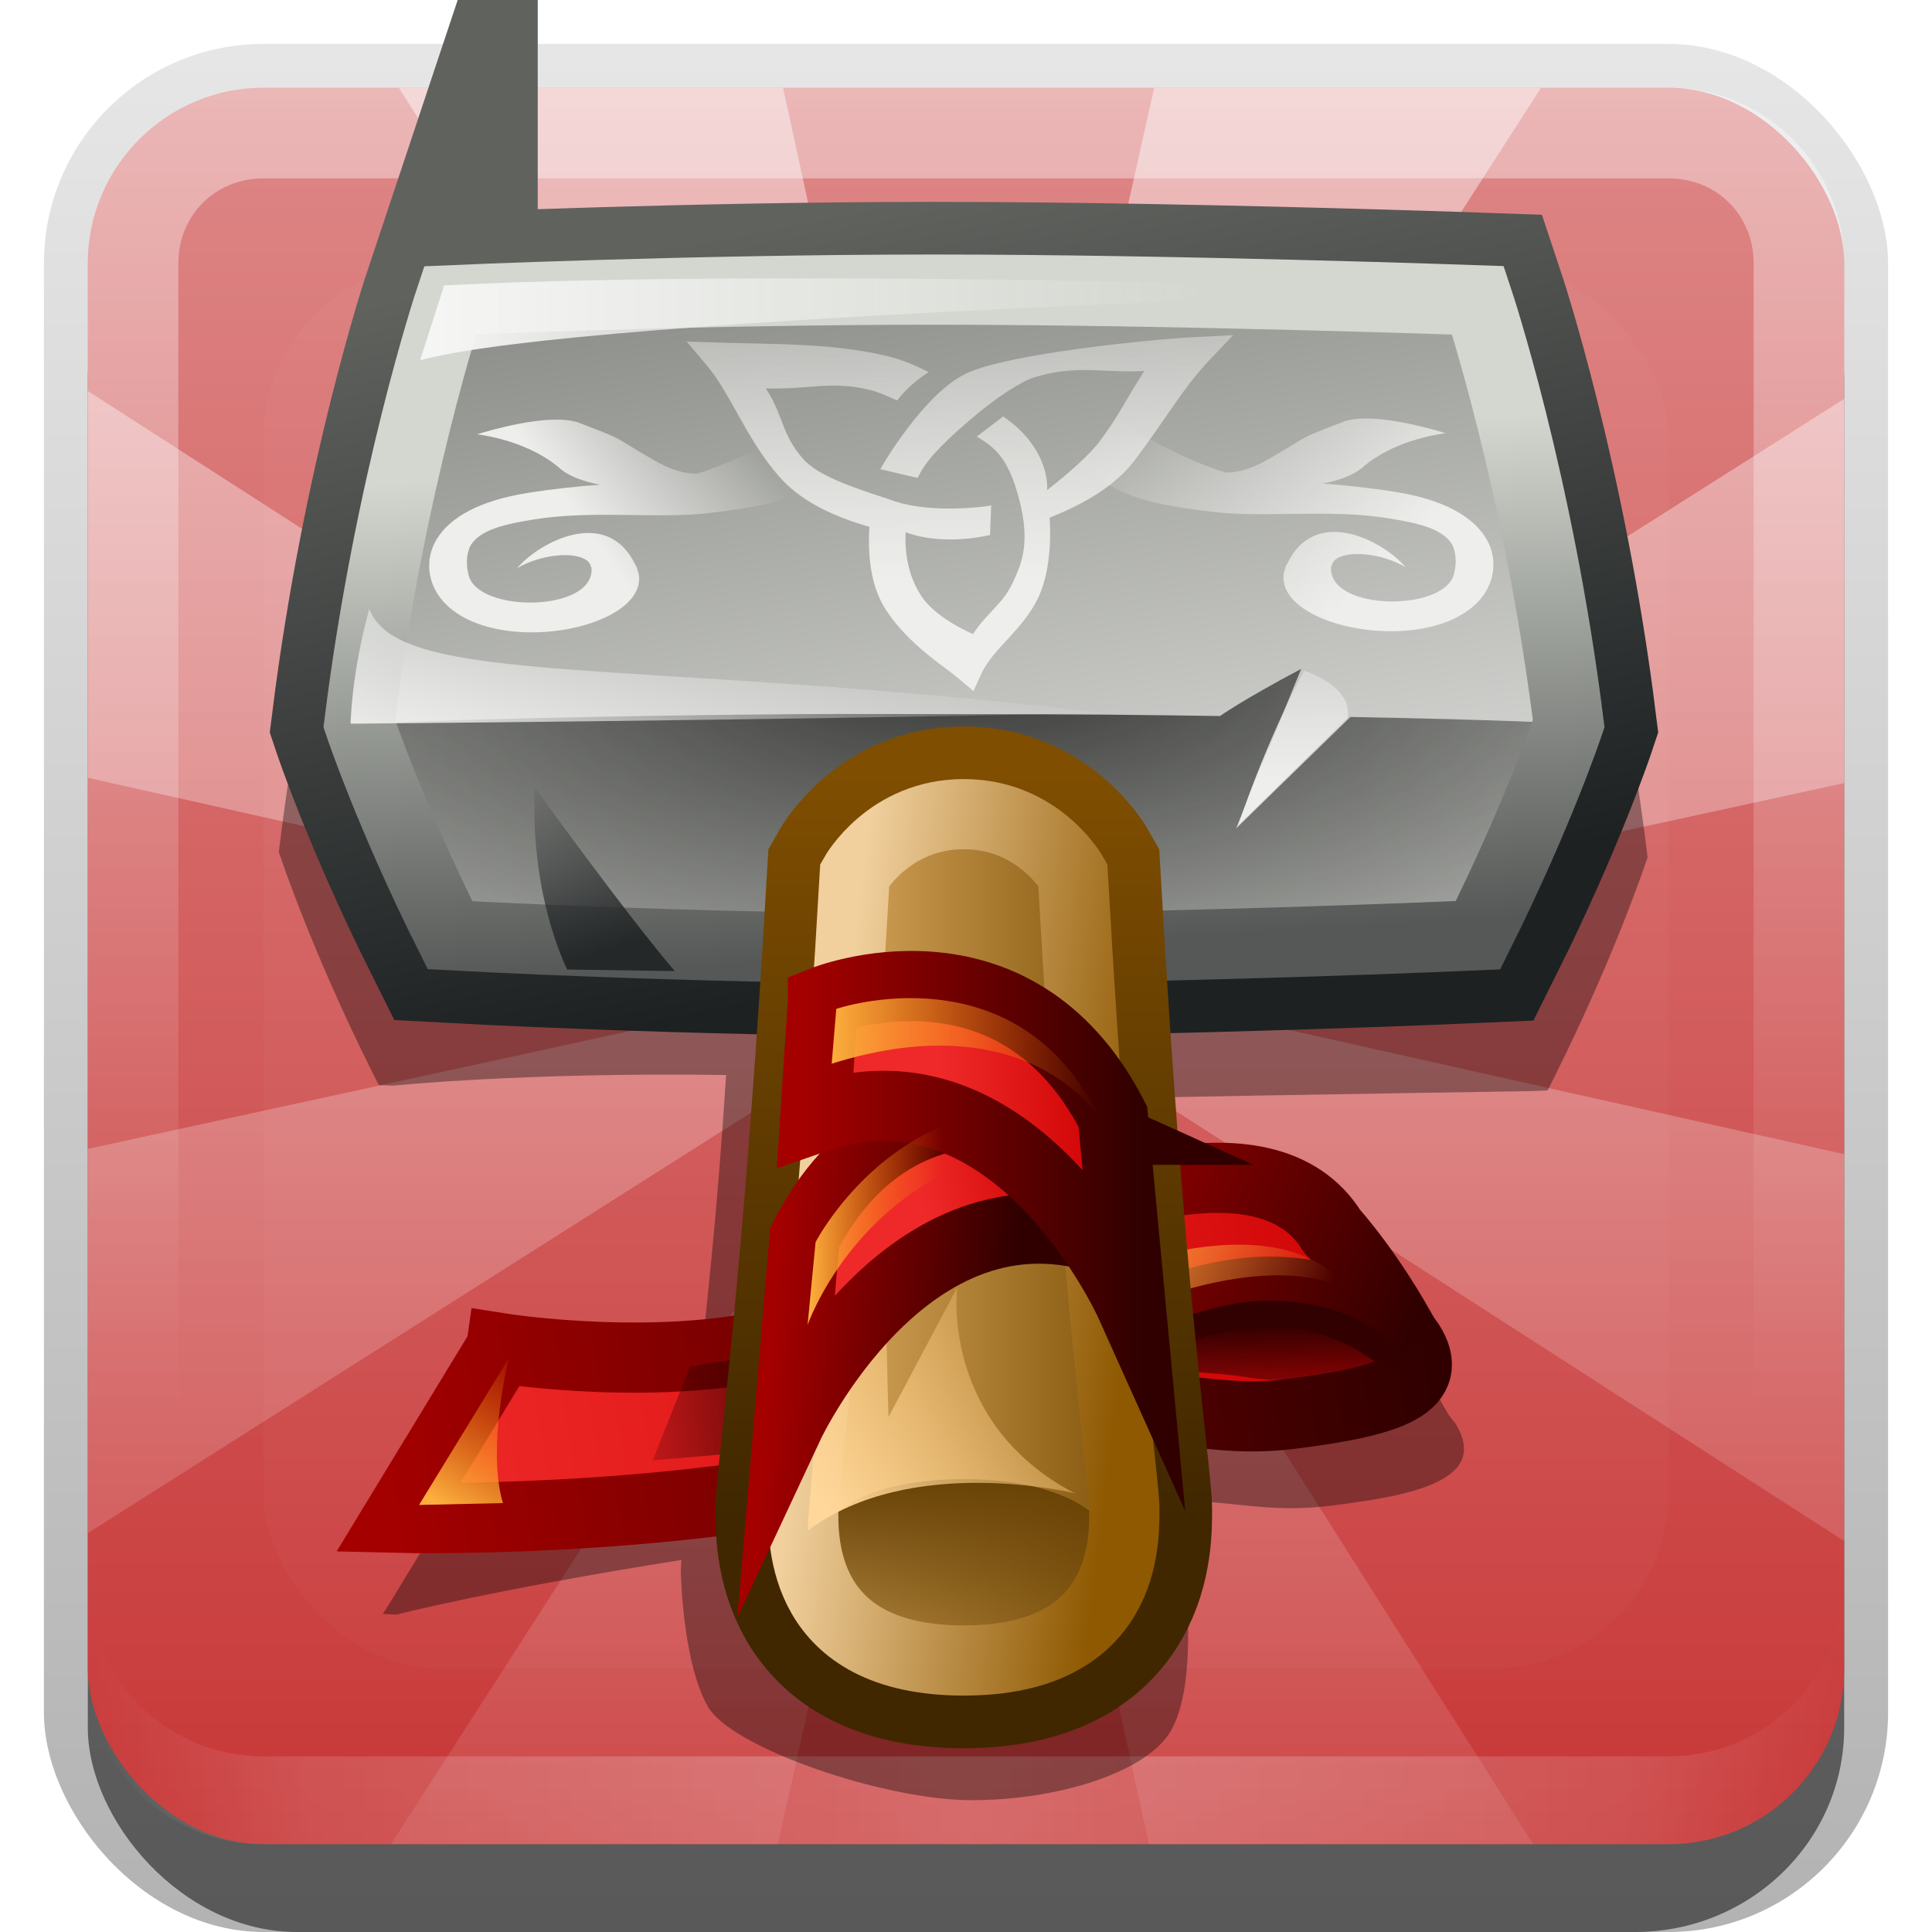 <?xml version="1.0" encoding="UTF-8"?>
<!-- Created with Inkscape (http://www.inkscape.org/) -->
<svg id="svg2" width="22" height="22" version="1.1" xmlns="http://www.w3.org/2000/svg" xmlns:cc="http://creativecommons.org/ns#" xmlns:dc="http://purl.org/dc/elements/1.1/" xmlns:rdf="http://www.w3.org/1999/02/22-rdf-syntax-ns#" xmlns:xlink="http://www.w3.org/1999/xlink">
 <defs id="defs4">
  <linearGradient id="linearGradient3335" x1="11.375" x2="11.375" y1="22" y2="-9.817" gradientUnits="userSpaceOnUse">
   <stop id="stop3330" offset="0"/>
   <stop id="stop3333" stop-opacity="0" offset="1"/>
  </linearGradient>
  <linearGradient id="linearGradient3181" x1="-3.061" x2="-3.061" y1="27.258" y2="7.254" gradientTransform="translate(11.119 -6.258)" gradientUnits="userSpaceOnUse">
   <stop id="stop3616" stop-color="#c83737" offset="0"/>
   <stop id="stop3618" stop-color="#de8787" offset="1"/>
  </linearGradient>
  <filter id="filter3194" x="-.18" y="-.18" width="1.36" height="1.36">
   <feGaussianBlur id="feGaussianBlur3196" stdDeviation="1.2"/>
  </filter>
  <clipPath id="clipPath2849">
   <rect id="rect2851" x="1" y="1" width="20" height="20" rx="2" ry="2" fill="#fff" fill-rule="evenodd"/>
  </clipPath>
  <linearGradient id="linearGradient4478" x1="48" x2="48" y1="6" y2="109.11" gradientTransform="matrix(.238 0 0 .238 -.429 -.429)" gradientUnits="userSpaceOnUse">
   <stop id="stop3739-1" stop-color="#fff" offset="0"/>
   <stop id="stop3741-7" stop-color="#fff" stop-opacity="0" offset="1"/>
  </linearGradient>
  <linearGradient id="linearGradient2898">
   <stop id="stop2900" stop-color="#f5f5f4" offset="0"/>
   <stop id="stop2902" stop-color="#f5f5f4" stop-opacity="0" offset="1"/>
  </linearGradient>
  <linearGradient id="linearGradient2950">
   <stop id="stop2952" stop-color="#fcaf3e" offset="0"/>
   <stop id="stop2954" stop-color="#f57900" stop-opacity="0" offset="1"/>
  </linearGradient>
  <linearGradient id="linearGradient2806">
   <stop id="stop2808" stop-color="#ef2929" offset="0"/>
   <stop id="stop2810" stop-color="#c00" offset="1"/>
  </linearGradient>
  <linearGradient id="linearGradient2928">
   <stop id="stop2930" stop-color="#a40000" offset="0"/>
   <stop id="stop2932" stop-color="#300000" offset="1"/>
  </linearGradient>
  <linearGradient id="linearGradient2415">
   <stop id="stop2417" stop-color="#eeeeec" offset="0"/>
   <stop id="stop2419" stop-color="#eeeeec" stop-opacity="0" offset="1"/>
  </linearGradient>
  <linearGradient id="linearGradient2998">
   <stop id="stop3000" stop-color="#310000" offset="0"/>
   <stop id="stop3002" stop-color="#310000" stop-opacity="0" offset="1"/>
  </linearGradient>
  <linearGradient id="linearGradient4014" x1="7.225" x2="42.109" y1="37.761" y2="37.761" gradientTransform="matrix(1.504 -.24 .24 1.504 -90.476 -11.445)" gradientUnits="userSpaceOnUse" xlink:href="#linearGradient2806"/>
  <linearGradient id="linearGradient4016" x1="7.225" x2="42.109" y1="37.761" y2="37.761" gradientTransform="matrix(1.504 -.24 .24 1.504 -90.476 -11.445)" gradientUnits="userSpaceOnUse" xlink:href="#linearGradient2928"/>
  <linearGradient id="linearGradient4018" x1="20.375" x2="11.562" y1="38.406" y2="37.719" gradientTransform="matrix(1.504 -.24 .24 1.504 -86.167 -12.119)" gradientUnits="userSpaceOnUse" xlink:href="#linearGradient2998"/>
  <linearGradient id="linearGradient4020" x1="25.412" x2="41.9" y1="35.894" y2="35.894" gradientTransform="matrix(1.504 -.24 .24 1.504 -90.476 -11.445)" gradientUnits="userSpaceOnUse" xlink:href="#linearGradient2806"/>
  <linearGradient id="linearGradient4022" x1="30.038" x2="41.213" y1="32.262" y2="39.525" gradientTransform="matrix(1.504 -.24 .24 1.504 -90.476 -11.445)" gradientUnits="userSpaceOnUse" xlink:href="#linearGradient2928"/>
  <linearGradient id="linearGradient4024" x1="22.675" x2="27.513" y1="-1.304" y2="23.544" gradientTransform="matrix(1.523 0 0 1.523 -79.084 -18.053)" gradientUnits="userSpaceOnUse">
   <stop id="stop2442" stop-color="#60625e" offset="0"/>
   <stop id="stop2444" stop-color="#1d2122" offset="1"/>
  </linearGradient>
  <linearGradient id="linearGradient4026" x1="31.117" x2="26.548" y1="23.842" y2="-1.775" gradientTransform="matrix(1.523 0 0 1.523 -79.084 -18.053)" gradientUnits="userSpaceOnUse">
   <stop id="stop2398" stop-color="#e1e2df" offset="0"/>
   <stop id="stop2400" stop-color="#888a85" offset="1"/>
  </linearGradient>
  <radialGradient id="radialGradient4028" cx="25" cy="-14.446" r="20" gradientTransform="matrix(-3.409 0 0 -1.539 44.215 -20.249)" gradientUnits="userSpaceOnUse">
   <stop id="stop2418" stop-color="#30312f" offset="0"/>
   <stop id="stop2420" stop-color="#555753" stop-opacity="0" offset="1"/>
  </radialGradient>
  <linearGradient id="linearGradient4030" x1="18.996" x2="20.007" y1="7.247" y2="23.842" gradientTransform="matrix(1.523 0 0 1.523 -79.084 -18.053)" gradientUnits="userSpaceOnUse">
   <stop id="stop2406" stop-color="#d3d7cf" offset="0"/>
   <stop id="stop2408" stop-color="#555856" offset="1"/>
  </linearGradient>
  <linearGradient id="linearGradient4032" x1="36.125" x2="35.656" y1="37.699" y2="41.324" gradientTransform="matrix(1.504 -.24 .24 1.504 -90.476 -11.445)" gradientUnits="userSpaceOnUse" xlink:href="#linearGradient2998"/>
  <linearGradient id="linearGradient4034" x1="32.878" x2="39.863" y1="31.905" y2="36.03" gradientTransform="matrix(1.504 -.24 .24 1.504 -90.476 -11.445)" gradientUnits="userSpaceOnUse">
   <stop id="stop2972" stop-color="#fcaf3e" offset="0"/>
   <stop id="stop2974" stop-color="#fcaf3e" stop-opacity="0" offset="1"/>
  </linearGradient>
  <linearGradient id="linearGradient4036" x1="32.4" x2="32.4" y1="17.6" y2="42.369" gradientTransform="matrix(.902 0 0 1 1.456 0)" gradientUnits="userSpaceOnUse">
   <stop id="stop2523" stop-color="#7f4e01" offset="0"/>
   <stop id="stop2525" stop-color="#402700" offset="1"/>
  </linearGradient>
  <linearGradient id="linearGradient4038" x1="17.6" x2="32.4" y1="48.4" y2="48.4" gradientTransform="matrix(.902 0 0 1 1.456 0)" gradientUnits="userSpaceOnUse">
   <stop id="stop2507" stop-color="#e9b96e" offset="0"/>
   <stop id="stop2509" stop-color="#774a01" offset="1"/>
  </linearGradient>
  <linearGradient id="linearGradient4040" x1="24" x2="24.923" y1="40" y2="48.45" gradientUnits="userSpaceOnUse">
   <stop id="stop2553" stop-color="#5f3a00" offset="0"/>
   <stop id="stop2555" stop-color="#5f3a00" stop-opacity="0" offset="1"/>
  </linearGradient>
  <linearGradient id="linearGradient4042" x1="19.348" x2="29.712" y1="31.764" y2="33" gradientUnits="userSpaceOnUse">
   <stop id="stop2533" stop-color="#f1d09e" offset="0"/>
   <stop id="stop2535" stop-color="#8f5902" offset="1"/>
  </linearGradient>
  <linearGradient id="linearGradient4044" x1="36.82" x2="36.82" y1="18" y2="11.375" gradientTransform="matrix(1.523 0 0 1.523 -79.084 -18.053)" gradientUnits="userSpaceOnUse">
   <stop id="stop2434" stop-color="#eeeeec" offset="0"/>
   <stop id="stop2436" stop-color="#eeeeec" stop-opacity="0" offset="1"/>
  </linearGradient>
  <linearGradient id="linearGradient4046" x1="23.906" x2="24.746" y1="6.047" y2="21.636" gradientTransform="matrix(1.521 -.077 -.082 -1.435 -77.075 9.648)" gradientUnits="userSpaceOnUse" xlink:href="#linearGradient2415"/>
  <linearGradient id="linearGradient4048" x1="12.255" x2="20.264" y1="14.821" y2="8.149" gradientTransform="matrix(-1.516 -.019 -.089 1.328 -3.394 -17.779)" gradientUnits="userSpaceOnUse" xlink:href="#linearGradient2415"/>
  <linearGradient id="linearGradient4050" x1="12.9" x2="18.573" y1="12.908" y2="9.713" gradientTransform="matrix(1.516 -.019 .089 1.328 -78.876 -17.723)" gradientUnits="userSpaceOnUse" xlink:href="#linearGradient2415"/>
  <linearGradient id="linearGradient4052" x1="9.375" x2="13.312" y1="39.688" y2="35" gradientTransform="matrix(1.504 -.24 .24 1.504 -90.476 -11.445)" gradientUnits="userSpaceOnUse" xlink:href="#linearGradient2950"/>
  <linearGradient id="linearGradient4054" x1="19.445" x2="29.433" y1="42.078" y2="34.035" gradientTransform="matrix(1.523 0 0 1.523 -77.561 -18.053)" gradientUnits="userSpaceOnUse">
   <stop id="stop2890" stop-color="#ffd79a" offset="0"/>
   <stop id="stop2892" stop-color="#eeb660" stop-opacity="0" offset="1"/>
  </linearGradient>
  <linearGradient id="linearGradient4056" x1="22.668" x2="27.389" y1="32.237" y2="31.441" gradientTransform="matrix(1.523 0 0 1.523 -77.561 -18.053)" gradientUnits="userSpaceOnUse" xlink:href="#linearGradient2806"/>
  <linearGradient id="linearGradient4058" x1="17.806" x2="25.709" y1="34.004" y2="34.579" gradientTransform="matrix(1.523 0 0 1.523 -77.561 -18.053)" gradientUnits="userSpaceOnUse" xlink:href="#linearGradient2928"/>
  <linearGradient id="linearGradient4060" x1="23.277" x2="29.111" y1="32.055" y2="31.967" gradientTransform="matrix(1.523 0 0 1.523 -77.561 -18.053)" gradientUnits="userSpaceOnUse" xlink:href="#linearGradient2806"/>
  <linearGradient id="linearGradient4062" x1="18.681" x2="29.907" y1="29.934" y2="29.934" gradientTransform="matrix(1.523 0 0 1.523 -77.561 -18.053)" gradientUnits="userSpaceOnUse" xlink:href="#linearGradient2928"/>
  <linearGradient id="linearGradient4064" x1="19.625" x2="28.5" y1="27.072" y2="27.072" gradientTransform="matrix(1.523 0 0 1.523 -77.561 -18.053)" gradientUnits="userSpaceOnUse" xlink:href="#linearGradient2950"/>
  <linearGradient id="linearGradient4066" x1="18.827" x2="23.335" y1="31.339" y2="31.25" gradientTransform="matrix(1.523 0 0 1.523 -77.561 -18.053)" gradientUnits="userSpaceOnUse" xlink:href="#linearGradient2950"/>
  <linearGradient id="linearGradient4068" x1="4.773" x2="7.867" y1="17.55" y2="8.093" gradientTransform="matrix(1.523 0 0 1.523 -77.561 -18.053)" gradientUnits="userSpaceOnUse" xlink:href="#linearGradient2898"/>
  <linearGradient id="linearGradient4070" x1="11.358" x2="9.369" y1="23.826" y2="17.771" gradientTransform="matrix(1.523 0 0 1.523 -77.561 -18.053)" gradientUnits="userSpaceOnUse">
   <stop id="stop2910" stop-color="#252829" offset="0"/>
   <stop id="stop2912" stop-color="#252829" stop-opacity="0" offset="1"/>
  </linearGradient>
  <linearGradient id="linearGradient4072" x1="6.541" x2="32.085" y1="2.197" y2="2.197" gradientTransform="matrix(1.523 0 0 1.523 -77.561 -18.053)" gradientUnits="userSpaceOnUse" xlink:href="#linearGradient2898"/>
  <filter id="filter4082">
   <feGaussianBlur id="feGaussianBlur4084" stdDeviation="0.305"/>
  </filter>
  <linearGradient id="linearGradient3845" x1="11" x2="21" y1="19.5" y2="19.5" gradientUnits="userSpaceOnUse" spreadMethod="reflect">
   <stop id="stop3833" stop-color="#fff" offset="0"/>
   <stop id="stop3821" stop-color="#fff" stop-opacity=".498" offset=".75"/>
   <stop id="stop3835" stop-color="#fff" stop-opacity="0" offset="1"/>
  </linearGradient>
  <linearGradient id="linearGradient4007" x1="10" x2="10" y1="1" y2="16" gradientUnits="userSpaceOnUse">
   <stop id="stop3825" stop-color="#fff" offset="0"/>
   <stop id="stop3829" stop-color="#fff" stop-opacity="0" offset="1"/>
  </linearGradient>
 </defs>
 <g id="layer1">
  <g id="g3337">
   <rect id="rect3371" x=".5" y=".5" width="21" height="21.5" rx="2.5" ry="2.5" fill="url(#linearGradient3335)" opacity=".3"/>
   <rect id="rect2553" x="1" y="2" width="20" height="20" rx="2.381" ry="2.326" opacity=".5"/>
  </g>
  <rect id="rect3173" x="1" y="1" width="20" height="20" rx="2" ry="2" fill="url(#linearGradient3181)" fill-rule="evenodd"/>
  <path id="path4141" d="m4.542 1 6.138 9.68-9.68-6.228v4.405l9.576 2.143-9.576 2.083v4.375l9.68-6.138-6.228 9.68h4.405l2.143-9.576 2.083 9.576h4.375l-6.138-9.68 9.68 6.228v-4.405l-9.576-2.143 9.576-2.083v-4.375l-9.68 6.138 6.228-9.68h-4.405l-2.143 9.576-2.083-9.576h-4.375z" fill="url(#linearGradient4478)" opacity=".45"/>
  <path id="rect3050" d="m3 1c-1.108 0-2 0.892-2 2v16c0 1.108 0.892 2 2 2h16c1.108 0 2-0.892 2-2v-16c0-1.108-0.892-2-2-2h-16zm0 1.031h16c0.55 0 0.969 0.419 0.969 0.969v16c0 0.55-0.419 0.969-0.969 0.969h-16c-0.55 0-0.969-0.419-0.969-0.969v-16c0-0.55 0.419-0.969 0.969-0.969z" fill="url(#linearGradient4007)" fill-rule="evenodd" opacity=".4"/>
  <path id="path3235" d="m3 21c-1.108 0-2-0.892-2-2v-1c0 1.108 0.892 2 2 2h16c1.108 0 2-0.892 2-2v1c0 1.108-0.892 2-2 2h-16z" fill="url(#linearGradient3845)" fill-rule="evenodd" opacity=".25"/>
 </g>
 <g id="layer2">
  <rect id="rect2410" x="3" y="3" width="16" height="16" rx="2" ry="2" clip-path="url(#clipPath2849)" fill="#fff" filter="url(#filter3194)" opacity=".15"/>
 </g>
 <g id="layer3">
  <path id="path4394" d="m10.622 4.022c-2.765 0-6.146 0.058-6.146 0.058l-0.191 0.014-0.057 0.177s-0.698 2.586-1.046 5.37l-0.007 0.064 0.021 0.057s0.349 1.058 1.046 2.453l0.071 0.141 0.156 0.007s1.504-0.155 3.799-0.122c-0.113 1.759-0.225 2.616-0.318 3.586-0.025 0.007-0.068 0.015-0.092 0.021-1.388 0.392-2.149 0.425-2.149 0.425l-0.064-0.007-0.028 0.049-1.173 1.93-0.085 0.134 0.156 0.007s1.045-0.273 3.245-0.623c-0.002 0.037-0.007 0.084-0.007 0.113 0 0.163 0.04 1.095 0.31 1.561 0.27 0.466 2.001 1.062 3 1.062 0.999 0 1.999-0.323 2.269-0.788 0.27-0.466 0.185-1.398 0.185-1.561 0-0.128-0.016-0.307-0.049-0.622-0.011-0.102-0.028-0.303-0.042-0.431 0.081-5.89e-4 0.165-4e-3 0.24 0 0.476 0.025 0.871 0.125 1.484 0.049 0.603-0.074 1.015-0.157 1.265-0.297 0.125-0.07 0.22-0.158 0.247-0.276 0.027-0.117-0.012-0.242-0.092-0.368v-0.007h-0.007l-0.071-0.092c-0.403-0.725-0.78-1.16-0.799-1.181-0.004-6e-3 -0.01-0.008-0.014-0.014-0.204-0.318-0.512-0.506-0.862-0.587-0.178-0.041-0.368-0.053-0.566-0.049-0.197 0.004-0.401 0.027-0.608 0.064-0.157 0.028-0.316 0.065-0.474 0.106-0.057-0.697-0.111-1.012-0.17-1.946 2.216-0.04 4.461-0.075 4.461-0.075l0.163-0.007 0.071-0.141c0.697-1.395 1.046-2.453 1.046-2.453l0.021-0.057-0.007-0.064c-0.348-2.784-1.046-5.37-1.046-5.37l-0.057-0.184-0.191-0.007s-2.362-0.056-4.357-0.092c-0.817-0.015-1.678-0.028-2.481-0.028l1.26e-4 5.72e-5z" color="#000000" filter="url(#filter4082)" opacity=".6" style="block-progression:tb;text-indent:0;text-transform:none"/>
  <g id="g3985" transform="matrix(.226 0 0 .226 20.243 6.811)">
   <path id="path2968" d="m-64.315 37.799s8.327 1.313 14.601-0.458c6.274-1.77 26.969-5.488 26.969-5.488l4.185 5.697c1.285 2.013-0.694 2.906-5.989 3.557-5.295 0.651-6.818-1.728-15.638 1.472-11.608 4.212-29.324 3.761-29.324 3.761l5.196-8.54z" fill="url(#linearGradient4014)" fill-rule="evenodd" stroke="url(#linearGradient4016)" stroke-miterlimit="10" stroke-width="3.537"/>
   <path id="path3006" d="m-54.804 38.721-1.882 4.721 6.148-0.525 0.403-4.954-4.669 0.757z" fill="url(#linearGradient4018)" fill-rule="evenodd"/>
   <path id="path2956" d="m-41.097 32.848c5.229-2.279 15.276-6.386 18.649-0.946 0 0 1.895 2.06 3.779 5.568-8.187-6.457-16.1 1.214-23.615 3.665l1.187-8.287z" fill="url(#linearGradient4020)" fill-rule="evenodd" stroke="url(#linearGradient4022)" stroke-width="3.537"/>
   <path id="path2190" d="m-66.897-15.006s12.187-0.539 24.374-0.539c3.54 0 7.338 0.045 10.944 0.11 8.808 0.158 16.477 0.429 16.477 0.429s3.047 9.14 4.57 21.327c0 0-1.523 4.57-4.57 10.664 0 0-15.234 0.673-27.421 0.673s-24.374-0.673-24.374-0.673c-3.047-6.093-4.57-10.664-4.57-10.664 1.523-12.187 4.57-21.327 4.57-21.327z" fill="none" stroke="url(#linearGradient4024)" stroke-miterlimit="100" stroke-width="8.841"/>
   <path id="path1315" d="m-66.897-15.006s12.187-0.539 24.374-0.539 27.421 0.539 27.421 0.539 3.047 9.14 4.57 21.327c0 0-1.523 4.57-4.57 10.664 0 0-15.234 0.673-27.421 0.673s-24.374-0.673-24.374-0.673c-3.047-6.093-4.57-10.664-4.57-10.664 1.523-12.187 4.57-21.327 4.57-21.327z" fill="url(#linearGradient4026)" fill-rule="evenodd"/>
   <path id="path2414" d="m-49.331 5.845c-13.98 0.11-22.136 0.476-22.136 0.476l4.57 10.664s25.673 0.943 51.795 0l4.57-10.664s-2.97-0.188-10.997-0.333l-5.76 5.617 3.279-8.041c-3.047 1.619-4.087 2.377-4.087 2.377-4.27-0.064-7.122-0.095-12.902-0.095-2.975 0-5.742-0.02-8.331 0z" fill="url(#radialGradient4028)" fill-rule="evenodd"/>
   <path id="path2412" d="m-66.897-15.006s12.187-0.539 24.374-0.539 27.421 0.539 27.421 0.539 3.047 9.14 4.57 21.327c0 0-1.523 4.57-4.57 10.664 0 0-15.234 0.673-27.421 0.673s-24.374-0.673-24.374-0.673c-3.047-6.093-4.57-10.664-4.57-10.664 1.523-12.187 4.57-21.327 4.57-21.327z" fill="none" stroke="url(#linearGradient4030)" stroke-miterlimit="100" stroke-width="3.537"/>
   <path id="path2988" d="m-35.961 39.068s5.297-0.424 9.484 0.225c2.99 0.464 7.443-1.089 7.443-1.089s-1.482-2.791-6.617-2.803c-4.508-0.01-10.201 3.746-10.31 3.667z" fill="url(#linearGradient4032)" fill-rule="evenodd"/>
   <path id="path3016" d="m-35.475 34.573 1.058 2.053s7.963-4.149 12.808-1.767c-3.824-4.964-13.866-0.286-13.866-0.286z" fill="url(#linearGradient4034)" fill-rule="evenodd"/>
   <g id="g2515" transform="matrix(1.523 0 0 1.523 -77.561 -18.053)">
    <path id="path2529" d="m20.393 21s1.127-2 3.607-2 3.607 2 3.607 2c0.789 14.125 1.705 20 1.705 21s0.098 5-5.312 5c-5.411 0-5.312-4-5.312-5s0.916-7.25 1.705-21z" fill="none" stroke="url(#linearGradient4036)" stroke-miterlimit="100" stroke-width="5.804"/>
    <path id="path2495" d="m20.393 21s1.127-2 3.607-2 3.607 2 3.607 2c0.789 14.125 1.705 20 1.705 21s0.098 5-5.312 5c-5.411 0-5.312-4-5.312-5s0.916-7.25 1.705-21z" fill="url(#linearGradient4038)" fill-rule="evenodd"/>
    <path id="path2541" d="m19 43s0.75-2 5-2 5 2 5 2 2 4-5 4-5-4-5-4z" fill="url(#linearGradient4040)" fill-rule="evenodd"/>
    <path id="path2539" d="m20.393 21s1.127-2 3.607-2 3.607 2 3.607 2c0.789 14.125 1.705 20 1.705 21s0.098 5-5.312 5c-5.411 0-5.312-4-5.312-5s0.916-7.25 1.705-21z" fill="none" stroke="url(#linearGradient4042)" stroke-miterlimit="100" stroke-width="2.322"/>
   </g>
   <path id="path2430" d="m-27.194 11.462s1.428-4.285 3.332-7.807c0 0 2.475 0.762 2.19 2.38l-5.522 5.427z" fill="url(#linearGradient4044)" fill-rule="evenodd"/>
   <path id="path1540" d="m-40.524 4.686-0.802-0.679c-0.707-0.599-2.428-1.644-3.578-3.371-0.725-1.089-0.967-2.573-0.861-4.229-1.946-0.55-3.525-1.368-4.53-2.513-1.683-1.918-2.437-4.164-3.658-5.615l-1.022-1.207 1.624 0.052c2.764 0.091 5.749 0.014 8.525 0.691 0.721 0.176 1.384 0.459 2.048 0.795-0.79 0.506-1.282 1.022-1.587 1.43-0.006 0.008-0.849-0.404-1.317-0.518-2.035-0.496-3.006-0.029-5.297-0.09 0.926 1.464 0.772 2.295 1.871 3.548 0.835 0.951 2.847 1.541 4.652 2.147 1.805 0.606 4.488 0.279 4.827 0.204l-0.058 1.487c-0.447 0.101-0.953 0.183-1.514 0.212-1.682 0.086-2.627-0.307-2.738-0.355-0.064 1.281 0.234 2.385 0.805 3.242 0.713 1.071 2.384 1.806 2.587 1.892 0.803-1.2 1.54-1.497 2.083-2.759 0.329-0.766 0.941-1.915 0.069-4.636-0.544-1.695-1.243-2.106-1.958-2.554l1.325-1.012c0.427 0.287 0.914 0.692 1.308 1.193 0.988 1.256 0.919 2.383 0.907 2.517 0 0 1.862-1.419 2.626-2.427 0.991-1.308 1.354-2.159 2.275-3.579-2.042 0.125-3.372-0.344-5.559 0.328-0.592 0.182-1.824 0.927-3.289 2.193-1.465 1.266-2.191 2.047-2.571 2.872l-1.885-0.444c0.022-0.053 2.2-3.853 4.384-4.846 2.184-0.992 9.258-1.695 11.54-1.811l1.854-0.094-1.214 1.276c-1.27 1.334-2.244 3.044-3.764 5.048-0.906 1.195-2.398 2.134-4.27 2.871 0 0 0.197 2.115-0.453 3.756-0.696 1.759-2.385 2.809-2.962 4.063l-0.424 0.921z" fill="url(#linearGradient4046)" fill-rule="evenodd"/>
   <path id="path2461" d="m-37.011-12.137c1.943 2.489 6.787 5.121 9.189 5.805 0.042 0.012 0.102-0.009 0.142 0.002 0.01-4.98e-4 0.037 0.001 0.047 5.94e-4 0.606-0.035 1.234-0.245 1.99-0.681 2.213-1.277 1.314-0.937 3.729-1.864 0.025-0.01 0.071-0.032 0.098-0.04 1.516-0.476 4.55 0.44 5.08 0.604-0.514 0.064-2.684 0.415-4.194 1.733-0.01 0.008-0.04 0.033-0.05 0.041-0.01 0.008-0.04 0.033-0.05 0.041-0.442 0.332-1.12 0.573-1.898 0.724 1.171 0.086 2.393 0.215 3.67 0.42 2.385 0.382 3.861 1.211 4.54 2.3 0.679 1.089 0.455 2.422-0.46 3.317-2.655 2.596-9.755 1.264-9.726-1.326 0.002-0.044 0.005-0.121 0.011-0.166 0.008-0.056 0.046-0.15 0.061-0.207 0.017-0.057 0.038-0.148 0.061-0.207 0.01-0.023 0.042-0.059 0.053-0.082 1.409-2.977 4.824-1.182 5.964 0.158-1.226-0.718-2.933-0.857-3.531-0.377-0.011 0.01-0.04 0.031-0.05 0.041-0.015 0.016-0.04 0.066-0.053 0.082-0.004 0.006-0.047 0.035-0.05 0.041-0.003 0.006 3.62e-4 0.035-0.003 0.042-0.003 0.006-1.33e-4 0.035-0.003 0.042-0.007 0.02-0.048 0.062-0.053 0.082-0.001 7e-3 -0.002 0.034-0.003 0.042-8.29e-4 0.007-0.002 0.034-0.003 0.042-2.84e-4 0.007-0.003 0.034-0.003 0.042-2e-3 2.14 5.702 2.168 6.192 0.285 0.119-0.457 0.111-0.85 0.031-1.163-0.009-0.033-0.028-0.094-0.039-0.125-0.012-0.031-0.025-0.095-0.039-0.125-0.01-0.019-0.031-0.065-0.042-0.084-0.481-0.819-1.774-1.095-3.23-1.328-2.984-0.478-6.173-0.011-8.798-0.318-3.972-0.464-5.728-1.012-7.901-3.795l-0.68-3.995z" fill="url(#linearGradient4048)" fill-rule="evenodd"/>
   <path id="path2530" d="m-45.259-12.081c-1.943 2.489-6.787 5.121-9.189 5.805-0.042 0.012-0.102-0.009-0.142 0.002-0.01-4.99e-4 -0.037 0.001-0.047 5.94e-4 -0.606-0.035-1.234-0.245-1.99-0.681-2.213-1.277-1.314-0.937-3.729-1.864-0.025-0.01-0.071-0.032-0.098-0.04-1.516-0.476-4.55 0.44-5.08 0.604 0.514 0.064 2.684 0.415 4.194 1.733 0.01 0.008 0.04 0.033 0.05 0.041 0.01 0.008 0.04 0.033 0.05 0.041 0.442 0.332 1.12 0.573 1.898 0.724-1.171 0.086-2.393 0.215-3.67 0.42-2.385 0.382-3.861 1.211-4.54 2.3s-0.455 2.422 0.46 3.317c2.655 2.596 9.755 1.264 9.726-1.326-0.002-0.044-0.005-0.121-0.011-0.166-0.008-0.056-0.046-0.15-0.061-0.207-0.017-0.057-0.038-0.148-0.061-0.207-0.01-0.023-0.042-0.059-0.053-0.082-1.409-2.977-4.824-1.182-5.964 0.158 1.226-0.718 2.933-0.857 3.531-0.377 0.011 0.01 0.04 0.031 0.05 0.041 0.015 0.016 0.04 0.066 0.053 0.082 0.004 0.006 0.047 0.035 0.05 0.041 0.003 0.006-3.62e-4 0.035 0.003 0.042 0.003 0.006 1.33e-4 0.035 0.003 0.042 0.007 0.02 0.048 0.062 0.053 0.082 0.001 7e-3 0.002 0.034 0.003 0.042 8.28e-4 0.007 0.002 0.034 0.003 0.042 2.83e-4 0.007 0.003 0.034 0.003 0.042 2e-3 2.14-5.702 2.168-6.192 0.285-0.119-0.457-0.111-0.85-0.031-1.163 0.009-0.033 0.028-0.094 0.039-0.125 0.012-0.031 0.025-0.095 0.039-0.125 0.01-0.019 0.031-0.065 0.042-0.084 0.481-0.819 1.774-1.095 3.23-1.328 2.984-0.478 6.173-0.011 8.798-0.318 3.972-0.464 5.728-1.012 7.901-3.795l0.68-3.995z" fill="url(#linearGradient4050)" fill-rule="evenodd"/>
   <path id="path3034" d="m-68.457 45.69 4.514-7.371s-1.113 4.516-0.287 7.277l-4.227 0.095z" fill="url(#linearGradient4052)" fill-rule="evenodd"/>
   <path id="path2886" d="m-48.881 46.99c5.234-3.922 13.465-1.885 13.465-1.885-6.807-3.57-5.925-10.368-5.925-10.368l-3.464 6.528-0.71-27.803s-2.945 26.677-3.366 33.527z" fill="url(#linearGradient4054)" fill-rule="evenodd"/>
   <path id="path2804" d="m-34.618 26.787 0.864 5.587c-10.099-3.501-16.072 9.268-16.072 9.268l0.792-9.423c4.982-9.695 14.417-5.432 14.417-5.432z" fill="url(#linearGradient4056)" fill-rule="evenodd" stroke="url(#linearGradient4058)" stroke-miterlimit="10" stroke-width="3.537"/>
   <path id="path2584" d="m-48.106 20.313-0.388 5.873c10.099-3.501 15.882 9.363 15.882 9.363l-0.887-9.423c-4.982-9.695-14.607-5.813-14.607-5.813z" fill="url(#linearGradient4060)" fill-rule="evenodd" stroke="url(#linearGradient4062)" stroke-miterlimit="10" stroke-width="3.537"/>
   <path id="path2850" d="m-47.435 20.697-0.23 2.761c9.943-3.119 13.52 2.761 13.52 2.761-4.189-8.625-13.29-5.522-13.29-5.522z" fill="url(#linearGradient4064)" fill-rule="evenodd"/>
   <path id="path2876" d="m-48.477 32.448-0.404 4.174s2.289-6.598 9.425-8.617l-2.424-1.481c-4.443 1.75-6.598 5.925-6.598 5.925z" fill="url(#linearGradient4066)" fill-rule="evenodd"/>
   <path id="path2896" d="m-71.906 6.326s0.034-2.491 0.943-5.79c1.448 3.972 13.111 2.441 37.028 5.251-17.959 0.387-37.971 0.539-37.971 0.539z" fill="url(#linearGradient4068)" fill-rule="evenodd"/>
   <path id="path2906" d="m-60.999 18.713c-2.02-4.443-1.616-9.156-1.616-9.156s4.62 6.407 7.044 9.235l-5.428-0.079z" fill="url(#linearGradient4070)" fill-rule="evenodd"/>
   <path id="path3044" d="m-67.193-15.756-1.212 3.77c8.348-2.289 53.725-3.501 53.725-3.501s-34.335-1.212-52.513-0.269z" fill="url(#linearGradient4072)" fill-rule="evenodd"/>
  </g>
 </g>
</svg>
